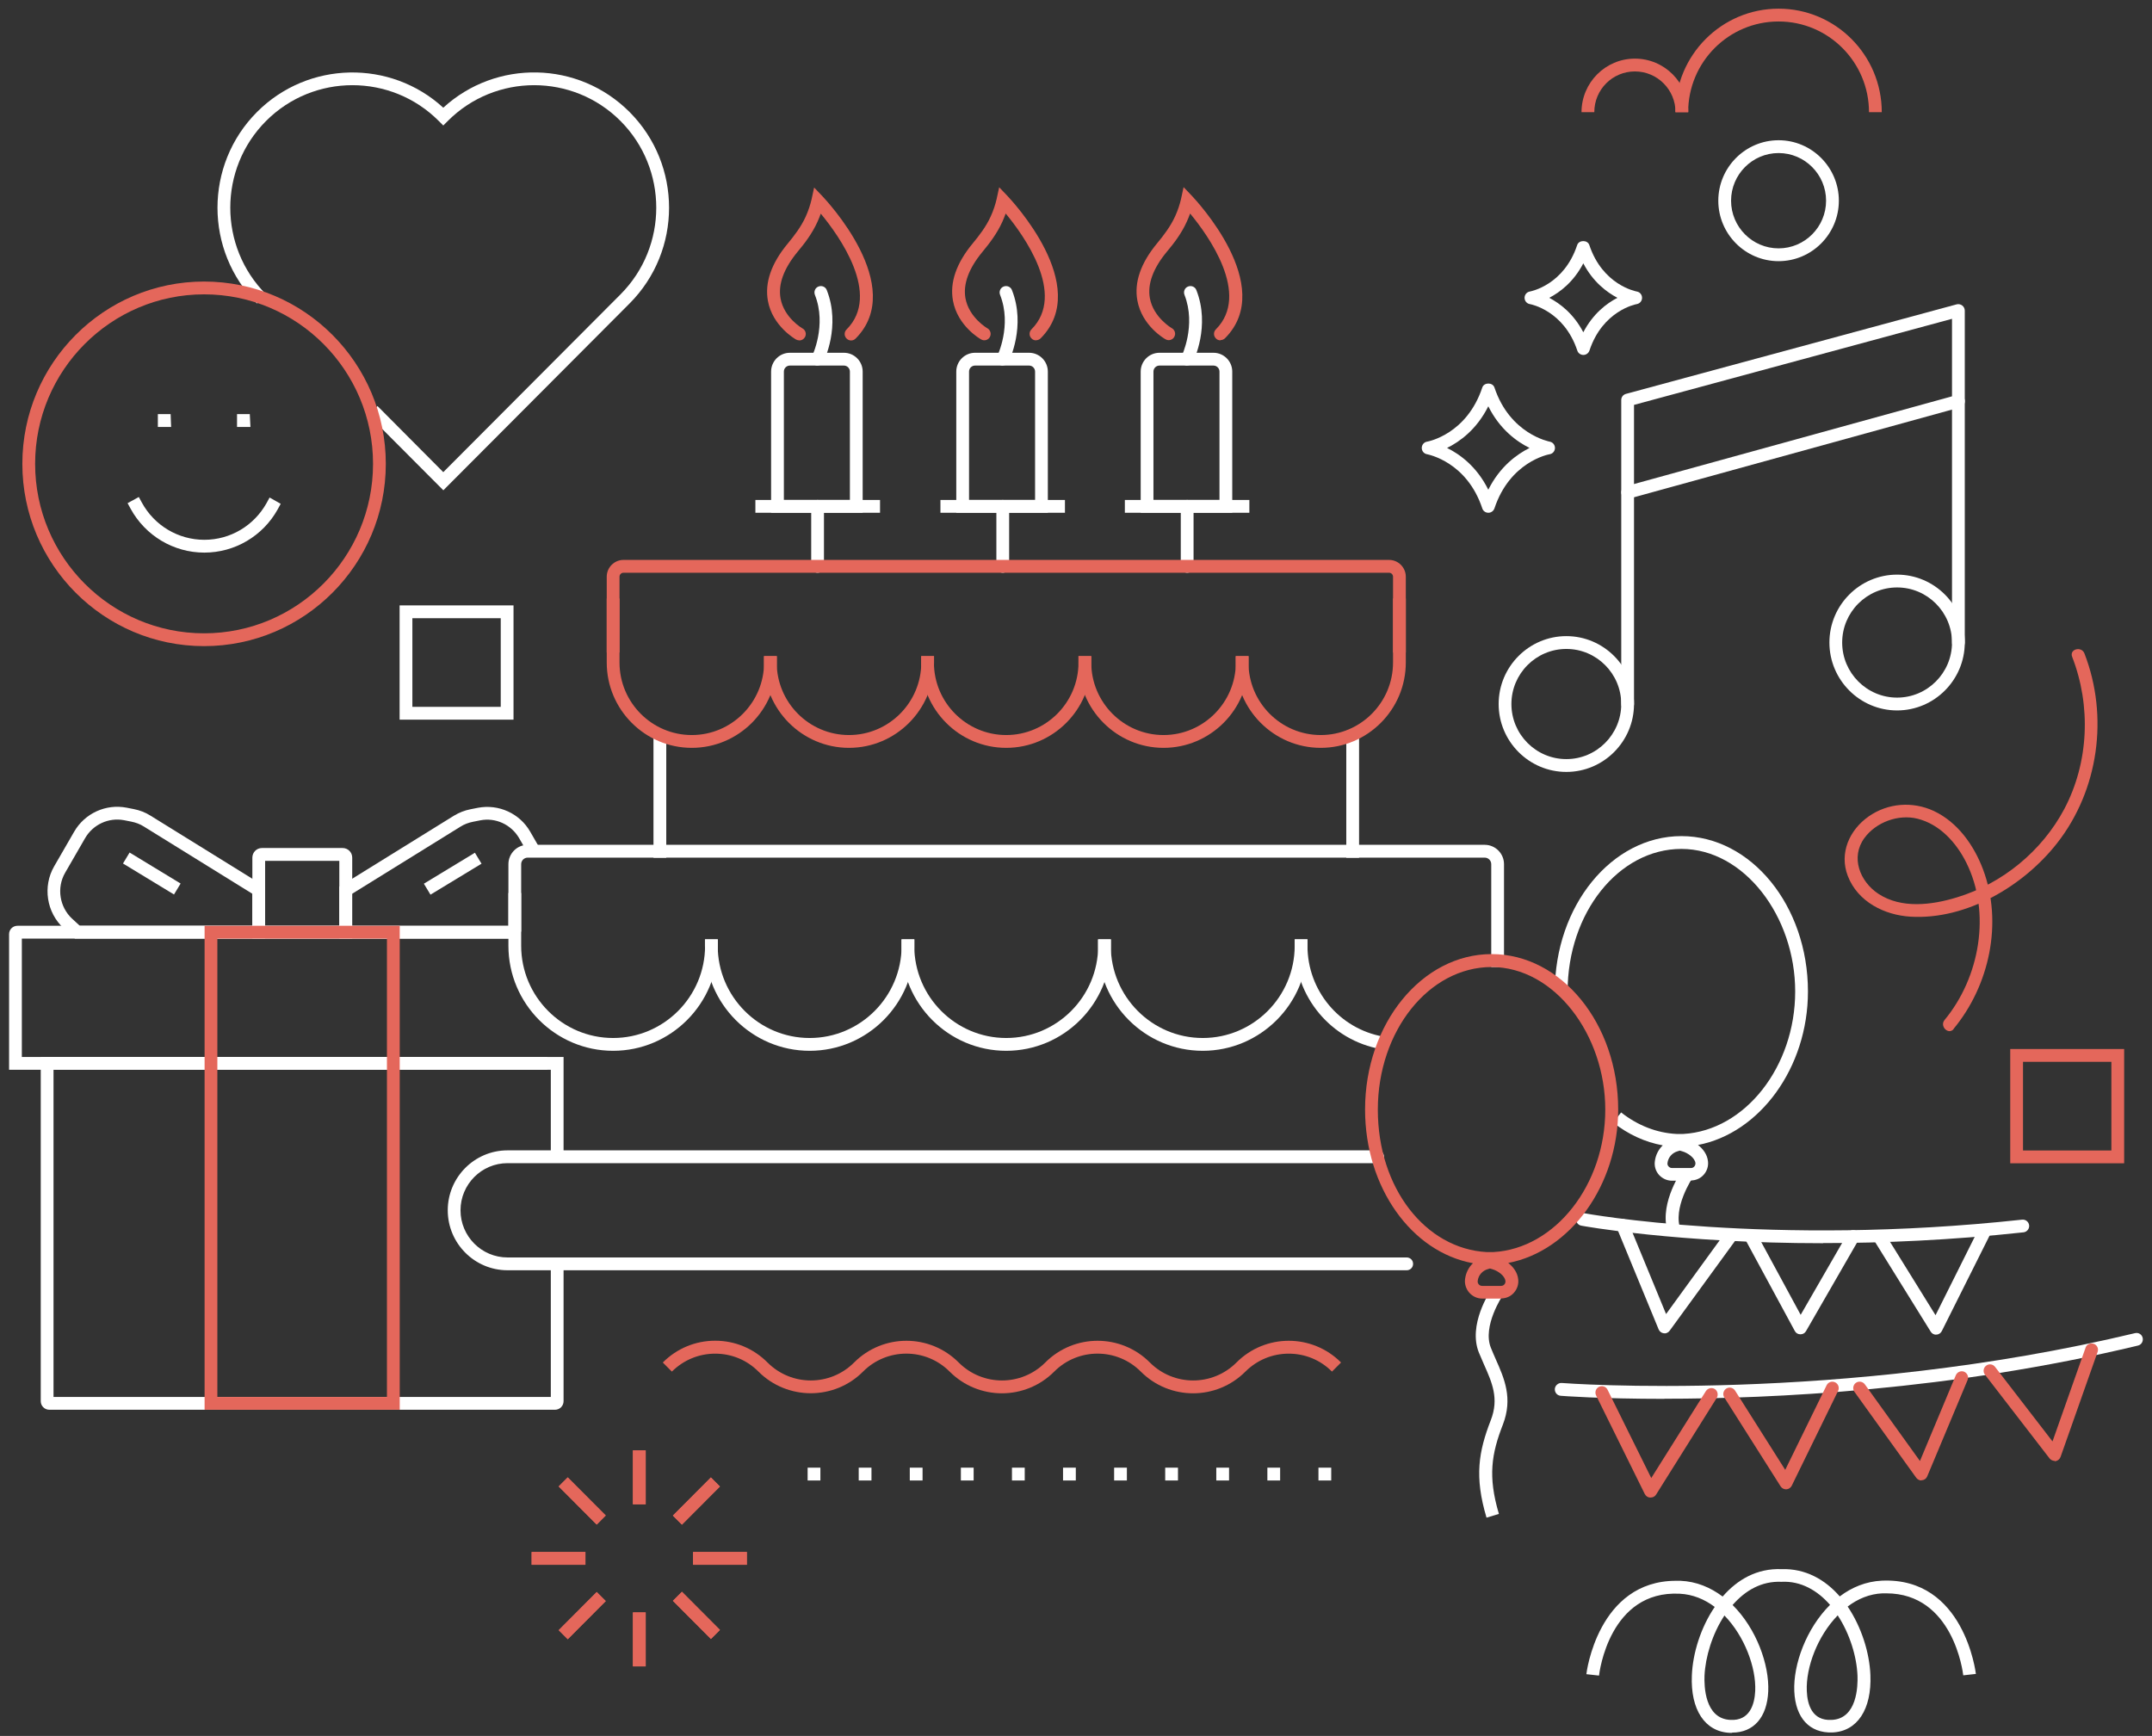 <svg width="207" height="167" viewBox="0 0 207 167" fill="none" xmlns="http://www.w3.org/2000/svg">
<rect x="0" y="0" width="207" height="167" fill="#333333" stroke="none"/>
<g clip-path="url(#clip0_313_12812)">
<path d="M25.502 90.295H7.211L6.118 89.296C4.472 87.781 4.091 85.279 5.209 83.344L7.138 80.004C8.157 78.242 10.184 77.317 12.174 77.7L12.862 77.835C13.439 77.946 13.98 78.156 14.471 78.464L25.49 85.291V90.282L25.502 90.295ZM7.69 89.062H24.274V85.981L13.832 79.511C13.464 79.277 13.059 79.129 12.629 79.043L11.941 78.907C10.454 78.624 8.956 79.314 8.194 80.62L6.266 83.96C5.43 85.402 5.725 87.263 6.941 88.385L7.678 89.062H7.69Z" fill="white"/>
<path d="M12.466 82.016L11.83 83.07L16.737 86.052L17.373 84.998L12.466 82.016Z" fill="white"/>
<path d="M49.039 90.295H32.639V85.304L43.658 78.476C44.162 78.168 44.702 77.959 45.28 77.848L45.968 77.712C47.97 77.33 49.997 78.254 51.004 80.017L51.913 81.594L50.844 82.211L49.935 80.633C49.174 79.327 47.675 78.624 46.189 78.92L45.501 79.056C45.071 79.142 44.666 79.29 44.297 79.524L33.855 85.994V89.075H49.026V90.308L49.039 90.295Z" fill="white"/>
<path d="M45.681 82.035L40.772 85.014L41.408 86.068L46.317 83.089L45.681 82.035Z" fill="white"/>
<path d="M33.868 90.295H24.274V82.506C24.274 82.001 24.679 81.582 25.195 81.582H32.959C33.462 81.582 33.88 81.989 33.88 82.506V90.295H33.868ZM25.502 89.063H32.639V82.814H25.502V89.063Z" fill="white"/>
<path d="M52.638 102.915H0.873V89.864C0.873 89.42 1.229 89.062 1.684 89.062H49.039V90.295H2.101V101.682H52.638V102.915V102.915Z" fill="white"/>
<path d="M53.387 135.622H4.742C4.288 135.622 3.919 135.252 3.919 134.796V101.682H54.21V111.282H52.982V102.914H5.148V134.39H52.982V121.585H54.21V134.796C54.21 135.252 53.842 135.622 53.387 135.622Z" fill="white"/>
<path d="M42.639 47.16L35.44 39.938L36.312 39.063L42.639 45.422L59.689 28.317C64.271 23.72 64.271 16.239 59.689 11.642C55.107 7.045 47.651 7.045 43.069 11.642L42.639 12.073L42.209 11.642C37.627 7.045 30.17 7.045 25.588 11.642C21.006 16.239 21.006 23.72 25.588 28.317L24.716 29.192C19.655 24.114 19.655 15.857 24.716 10.78C29.63 5.85 37.553 5.702 42.639 10.361C47.724 5.702 55.635 5.838 60.561 10.78C65.622 15.857 65.622 24.114 60.561 29.192L42.639 47.172V47.16Z" fill="white"/>
<path d="M19.655 53.162C16.707 53.162 13.992 51.548 12.567 48.947L12.272 48.405L13.353 47.813L13.648 48.356C14.852 50.562 17.149 51.93 19.655 51.93C22.161 51.93 24.421 50.574 25.637 48.405L25.932 47.863L27.001 48.467L26.706 49.009C25.281 51.572 22.579 53.162 19.655 53.162V53.162Z" fill="white"/>
<path d="M24.09 41.072H22.8V39.84H24.028L24.09 41.072Z" fill="white"/>
<path d="M16.461 41.072H15.184V39.84H16.412L16.461 41.072Z" fill="white"/>
<path d="M135.31 122.202H48.818C45.648 122.202 43.069 119.614 43.069 116.435C43.069 113.255 45.648 110.667 48.818 110.667H132.509C132.853 110.667 133.123 110.938 133.123 111.283C133.123 111.628 132.853 111.899 132.509 111.899H48.818C46.324 111.899 44.297 113.933 44.297 116.435C44.297 118.936 46.324 120.97 48.818 120.97H135.31C135.654 120.97 135.924 121.241 135.924 121.586C135.924 121.931 135.654 122.202 135.31 122.202V122.202Z" fill="white"/>
<path d="M77.882 101.09C72.329 101.09 67.809 96.555 67.809 90.984V90.368H69.037V90.984C69.037 95.877 73.005 99.858 77.882 99.858C82.758 99.858 86.726 95.877 86.726 90.984V90.368H87.955V90.984C87.955 96.555 83.434 101.09 77.882 101.09Z" fill="white"/>
<path d="M58.976 101.09C53.424 101.09 48.904 96.555 48.904 90.985V85.907H50.132V90.985C50.132 95.877 54.1 99.858 58.976 99.858C63.853 99.858 67.821 95.877 67.821 90.985V90.368H69.049V90.985C69.049 96.555 64.529 101.09 58.976 101.09Z" fill="white"/>
<path d="M96.787 101.09C91.234 101.09 86.714 96.555 86.714 90.984V90.368H87.942V90.984C87.942 95.877 91.91 99.858 96.787 99.858C101.664 99.858 105.631 95.877 105.631 90.984V90.368H106.86V90.984C106.86 96.555 102.339 101.09 96.787 101.09Z" fill="white"/>
<path d="M115.692 101.09C110.14 101.09 105.619 96.555 105.619 90.984V90.368H106.847V90.984C106.847 95.877 110.815 99.858 115.692 99.858C120.569 99.858 124.536 95.877 124.536 90.984V90.368H125.765V90.984C125.765 96.555 121.244 101.09 115.692 101.09Z" fill="white"/>
<path d="M133.442 101.041L132.841 100.93C128.025 100.08 124.536 95.889 124.536 90.984V90.368H125.765V90.984C125.765 95.298 128.836 98.97 133.049 99.722L133.651 99.833L133.442 101.041V101.041Z" fill="white"/>
<path d="M144.67 93.031H143.442V83.134C143.442 82.789 143.159 82.506 142.815 82.506H50.758C50.414 82.506 50.132 82.789 50.132 83.134V89.629H48.904V83.134C48.904 82.112 49.739 81.273 50.758 81.273H142.815C143.835 81.273 144.67 82.112 144.67 83.134V93.031Z" fill="white"/>
<path d="M64.087 70.293H62.858V82.519H64.087V70.293Z" fill="white"/>
<path d="M130.728 70.293H129.499V82.519H130.728V70.293Z" fill="white"/>
<path d="M100.791 49.329H91.984V35.748C91.984 34.75 92.794 33.937 93.79 33.937H98.986C99.981 33.937 100.791 34.75 100.791 35.748V49.329ZM93.212 48.097H99.563V35.748C99.563 35.428 99.305 35.169 98.986 35.169H93.79C93.47 35.169 93.212 35.428 93.212 35.748V48.097Z" fill="white"/>
<path d="M102.437 48.097H90.46V49.329H102.437V48.097Z" fill="white"/>
<path d="M96.455 35.169C96.357 35.169 96.271 35.144 96.185 35.107C95.878 34.959 95.755 34.59 95.915 34.281C95.927 34.257 97.364 31.311 96.197 28.366C96.074 28.045 96.222 27.688 96.541 27.565C96.861 27.442 97.217 27.589 97.34 27.91C98.703 31.373 97.082 34.688 97.008 34.824C96.897 35.033 96.689 35.156 96.455 35.156V35.169Z" fill="white"/>
<path d="M118.53 49.329H109.722V35.748C109.722 34.75 110.533 33.937 111.528 33.937H116.724C117.719 33.937 118.53 34.75 118.53 35.748V49.329ZM110.95 48.097H117.301V35.748C117.301 35.428 117.043 35.169 116.724 35.169H111.528C111.208 35.169 110.95 35.428 110.95 35.748V48.097Z" fill="white"/>
<path d="M120.176 48.097H108.199V49.329H120.176V48.097Z" fill="white"/>
<path d="M114.193 35.169C114.095 35.169 114.009 35.144 113.923 35.107C113.616 34.959 113.493 34.59 113.653 34.281C113.665 34.257 115.09 31.311 113.935 28.366C113.812 28.045 113.96 27.688 114.279 27.565C114.599 27.442 114.955 27.589 115.078 27.91C116.441 31.373 114.82 34.688 114.746 34.824C114.636 35.033 114.427 35.156 114.193 35.156V35.169Z" fill="white"/>
<path d="M82.98 49.329H74.172V35.748C74.172 34.75 74.983 33.937 75.978 33.937H81.174C82.169 33.937 82.98 34.75 82.98 35.748V49.329ZM75.4 48.097H81.751V35.748C81.751 35.428 81.493 35.169 81.174 35.169H75.978C75.658 35.169 75.4 35.428 75.4 35.748V48.097Z" fill="white"/>
<path d="M84.65 48.097H72.661V49.329H84.65V48.097Z" fill="white"/>
<path d="M78.643 35.169C78.545 35.169 78.459 35.144 78.373 35.107C78.066 34.959 77.943 34.59 78.103 34.281C78.115 34.257 79.552 31.311 78.385 28.366C78.262 28.045 78.41 27.688 78.729 27.565C79.049 27.442 79.405 27.589 79.528 27.91C80.891 31.373 79.27 34.688 79.196 34.824C79.085 35.033 78.877 35.156 78.643 35.156V35.169Z" fill="white"/>
<path d="M114.193 55.097C113.849 55.097 113.579 54.826 113.579 54.481V48.713C113.579 48.368 113.849 48.097 114.193 48.097C114.537 48.097 114.808 48.368 114.808 48.713V54.481C114.808 54.826 114.537 55.097 114.193 55.097Z" fill="white"/>
<path d="M96.455 55.097C96.111 55.097 95.841 54.826 95.841 54.481V48.713C95.841 48.368 96.111 48.097 96.455 48.097C96.799 48.097 97.069 48.368 97.069 48.713V54.481C97.069 54.826 96.799 55.097 96.455 55.097Z" fill="white"/>
<path d="M78.643 55.097C78.299 55.097 78.029 54.826 78.029 54.481V48.713C78.029 48.368 78.299 48.097 78.643 48.097C78.987 48.097 79.257 48.368 79.257 48.713V54.481C79.257 54.826 78.987 55.097 78.643 55.097Z" fill="white"/>
<path d="M150.665 74.261C147.078 74.261 144.154 71.328 144.154 67.729C144.154 64.13 147.078 61.197 150.665 61.197C154.252 61.197 157.175 64.13 157.175 67.729C157.175 71.328 154.252 74.261 150.665 74.261ZM150.665 62.43C147.753 62.43 145.382 64.808 145.382 67.729C145.382 70.65 147.753 73.028 150.665 73.028C153.576 73.028 155.947 70.65 155.947 67.729C155.947 64.808 153.576 62.43 150.665 62.43Z" fill="white"/>
<path d="M156.561 68.345C156.217 68.345 155.947 68.074 155.947 67.729V38.484C155.947 38.2 156.131 37.966 156.401 37.892L188.217 29.278C188.401 29.229 188.598 29.278 188.745 29.389C188.893 29.5 188.991 29.685 188.991 29.882V61.826C188.991 62.171 188.721 62.442 188.377 62.442C188.033 62.442 187.763 62.171 187.763 61.826V30.671L157.175 38.952V67.729C157.175 68.074 156.905 68.345 156.561 68.345V68.345Z" fill="white"/>
<path d="M182.48 68.345C178.893 68.345 175.97 65.412 175.97 61.813C175.97 58.214 178.893 55.281 182.48 55.281C186.067 55.281 188.991 58.214 188.991 61.813C188.991 65.412 186.067 68.345 182.48 68.345ZM182.48 56.514C179.569 56.514 177.198 58.892 177.198 61.813C177.198 64.734 179.569 67.112 182.48 67.112C185.392 67.112 187.763 64.734 187.763 61.813C187.763 58.892 185.392 56.514 182.48 56.514Z" fill="white"/>
<path d="M156.561 47.986C156.291 47.986 156.045 47.801 155.971 47.53C155.885 47.197 156.07 46.864 156.401 46.778L188.217 38.004C188.549 37.917 188.88 38.102 188.979 38.435C189.065 38.768 188.88 39.1 188.549 39.187L156.733 47.961C156.733 47.961 156.622 47.986 156.573 47.986H156.561Z" fill="white"/>
<path d="M152.298 34.146C152.04 34.146 151.795 33.974 151.721 33.727C150.444 29.895 147.287 29.278 147.151 29.254C146.857 29.204 146.648 28.946 146.648 28.65C146.648 28.354 146.857 28.095 147.151 28.046C147.287 28.021 150.444 27.405 151.709 23.572C151.881 23.067 152.704 23.067 152.876 23.572C154.153 27.405 157.31 28.021 157.445 28.046C157.74 28.095 157.949 28.354 157.949 28.65C157.949 28.946 157.74 29.204 157.445 29.254C157.298 29.278 154.153 29.907 152.888 33.727C152.802 33.974 152.569 34.146 152.311 34.146H152.298ZM149.019 28.65C150.05 29.192 151.365 30.178 152.298 31.965C153.232 30.178 154.534 29.192 155.578 28.65C154.546 28.108 153.232 27.122 152.298 25.335C151.365 27.122 150.063 28.108 149.019 28.65Z" fill="white"/>
<path d="M143.159 49.329C142.901 49.329 142.655 49.157 142.582 48.91C141.095 44.437 137.41 43.734 137.263 43.697C136.968 43.648 136.759 43.389 136.759 43.093C136.759 42.798 136.968 42.539 137.263 42.489C137.422 42.465 141.095 41.75 142.582 37.276C142.754 36.771 143.577 36.771 143.749 37.276C145.247 41.775 149.031 42.477 149.068 42.489C149.363 42.539 149.571 42.798 149.571 43.093C149.571 43.389 149.363 43.648 149.068 43.697C148.908 43.722 145.235 44.437 143.749 48.91C143.663 49.157 143.429 49.329 143.171 49.329H143.159ZM139.191 43.093C140.42 43.697 142.054 44.88 143.159 47.111C144.277 44.88 145.898 43.71 147.127 43.093C145.898 42.489 144.265 41.306 143.159 39.088C142.041 41.319 140.42 42.489 139.191 43.093Z" fill="white"/>
<path d="M162.654 113.587H160.824C160.345 113.587 159.902 113.378 159.583 113.033C159.264 112.675 159.116 112.207 159.178 111.726C159.251 111.123 159.522 110.593 159.939 110.186C158.244 109.878 156.622 109.138 155.173 107.992L155.935 107.019C157.532 108.276 159.362 108.99 161.254 109.089H161.585H161.917C167.85 108.756 172.678 102.619 172.678 95.385C172.678 88.15 167.764 81.668 161.733 81.668C155.701 81.668 150.788 87.818 150.788 95.385H149.559C149.559 87.14 155.026 80.436 161.733 80.436C168.44 80.436 173.906 87.14 173.906 95.385C173.906 102.705 169.275 109.015 163.33 110.149C163.821 110.531 164.214 111.061 164.288 111.702C164.349 112.17 164.202 112.651 163.882 113.008C163.575 113.365 163.121 113.563 162.642 113.563L162.654 113.587ZM161.585 110.691L161.376 110.753C160.848 110.901 160.455 111.344 160.394 111.887C160.369 112.059 160.455 112.17 160.504 112.219C160.553 112.269 160.652 112.367 160.824 112.367H162.654C162.826 112.367 162.924 112.281 162.973 112.219C163.022 112.17 163.096 112.047 163.084 111.887C163.022 111.394 162.371 110.913 161.794 110.753L161.585 110.691Z" fill="white"/>
<path d="M160.517 118.788C159.46 116.151 161.536 112.971 161.782 112.626L162.801 113.316C162.801 113.316 160.836 116.249 161.671 118.332L160.529 118.788H160.517Z" fill="white"/>
<path d="M142.987 145.999C141.808 142.043 142.226 139.652 143.405 136.608C144.203 134.55 143.528 133.022 142.741 131.259C142.57 130.877 142.41 130.495 142.25 130.113C141.194 127.464 143.27 124.296 143.515 123.951L144.535 124.641C144.535 124.641 142.57 127.574 143.405 129.657C143.552 130.027 143.712 130.384 143.872 130.754C144.695 132.603 145.542 134.513 144.56 137.052C143.479 139.825 143.098 142.018 144.179 145.642L142.999 145.999H142.987Z" fill="white"/>
<path d="M175.368 119.601C161.315 119.601 152.225 117.937 152.102 117.912C151.77 117.851 151.549 117.53 151.611 117.198C151.672 116.865 151.991 116.643 152.323 116.705C152.495 116.742 170.209 119.971 194.507 117.333C194.838 117.296 195.145 117.543 195.182 117.875C195.219 118.208 194.973 118.516 194.642 118.553C187.578 119.317 181.068 119.588 175.368 119.588V119.601Z" fill="white"/>
<path d="M160.111 128.265C160.111 128.265 160.062 128.265 160.037 128.265C159.816 128.24 159.632 128.092 159.546 127.895L155.517 118.122C155.382 117.802 155.541 117.444 155.849 117.321C156.168 117.185 156.524 117.346 156.647 117.654L160.259 126.416L166.069 118.418C166.265 118.147 166.659 118.085 166.929 118.282C167.199 118.479 167.26 118.874 167.064 119.145L160.603 128.018C160.492 128.179 160.295 128.277 160.111 128.277V128.265Z" fill="white"/>
<path d="M173.169 128.363C172.948 128.363 172.739 128.24 172.641 128.043L167.825 119.145C167.666 118.849 167.776 118.467 168.071 118.307C168.366 118.147 168.747 118.258 168.906 118.553L173.206 126.49L177.726 118.652C177.898 118.356 178.279 118.258 178.562 118.43C178.857 118.603 178.955 118.972 178.783 119.268L173.722 128.055C173.611 128.252 173.415 128.363 173.194 128.363H173.169Z" fill="white"/>
<path d="M186.227 128.4C186.018 128.4 185.822 128.289 185.711 128.104L180.343 119.453C180.159 119.157 180.257 118.787 180.54 118.603C180.834 118.43 181.203 118.516 181.387 118.8L186.178 126.527L190.391 118.097C190.539 117.789 190.92 117.666 191.214 117.826C191.509 117.986 191.644 118.344 191.485 118.652L186.78 128.055C186.682 128.252 186.485 128.388 186.264 128.388C186.264 128.388 186.252 128.388 186.239 128.388L186.227 128.4Z" fill="white"/>
<path d="M160.111 134.574C153.969 134.574 150.222 134.291 150.124 134.278C149.78 134.254 149.535 133.958 149.559 133.613C149.584 133.268 149.915 133.021 150.222 133.046C150.493 133.071 176.989 135.055 205.366 128.252C205.697 128.166 206.029 128.375 206.103 128.708C206.176 129.041 205.98 129.373 205.648 129.447C187.689 133.761 170.479 134.562 160.099 134.562L160.111 134.574Z" fill="white"/>
<path d="M49.395 69.233H38.438V58.24H49.395V69.233ZM39.666 68.001H48.166V59.473H39.666V68.001Z" fill="white"/>
<path d="M128.05 142.426H126.821V141.193H128.05V142.426ZM123.136 142.426H121.908V141.193H123.136V142.426ZM118.222 142.426H116.994V141.193H118.222V142.426ZM113.309 142.426H112.08V141.193H113.309V142.426ZM108.395 142.426H107.167V141.193H108.395V142.426ZM103.482 142.426H102.253V141.193H103.482V142.426ZM98.568 142.426H97.34V141.193H98.568V142.426ZM93.654 142.426H92.426V141.193H93.654V142.426ZM88.741 142.426H87.512V141.193H88.741V142.426ZM83.827 142.426H82.599V141.193H83.827V142.426ZM78.913 142.426H77.685V141.193H78.913V142.426Z" fill="white"/>
<path d="M171.081 25.125C167.887 25.125 165.283 22.512 165.283 19.308C165.283 16.104 167.887 13.491 171.081 13.491C174.275 13.491 176.879 16.104 176.879 19.308C176.879 22.512 174.275 25.125 171.081 25.125ZM171.081 14.724C168.563 14.724 166.511 16.782 166.511 19.308C166.511 21.835 168.563 23.893 171.081 23.893C173.599 23.893 175.65 21.835 175.65 19.308C175.65 16.782 173.599 14.724 171.081 14.724V14.724Z" fill="white"/>
<path d="M166.597 166.704C166.536 166.704 166.474 166.704 166.401 166.704C164.005 166.606 162.593 164.486 162.74 161.171C162.826 159.051 163.588 156.574 164.939 154.59C163.956 153.85 162.826 153.382 161.573 153.32C154.829 152.975 153.846 160.863 153.809 161.195L152.593 161.06C152.593 160.973 153.687 152.076 161.217 152.076C161.352 152.076 161.487 152.076 161.634 152.076C163.17 152.137 164.533 152.716 165.7 153.591C167.125 151.952 169.005 150.868 171.351 150.954C173.66 150.88 175.552 151.952 176.965 153.579C178.12 152.704 179.483 152.137 181.019 152.063C188.954 151.718 190.047 160.949 190.06 161.035L188.844 161.171C188.807 160.838 187.861 153.283 181.436 153.283C181.313 153.283 181.203 153.283 181.08 153.283C179.839 153.333 178.697 153.813 177.726 154.553C179.065 156.537 179.827 159.014 179.913 161.134C180.048 164.449 178.648 166.569 176.252 166.667C174.066 166.741 172.702 165.275 172.592 162.699C172.481 160.123 173.746 156.66 176.031 154.392C174.827 153.012 173.231 152.076 171.363 152.174C169.422 152.088 167.862 153.024 166.659 154.405C168.943 156.672 170.196 160.135 170.086 162.711C169.975 165.213 168.685 166.68 166.622 166.68L166.597 166.704ZM176.756 155.415C174.827 157.4 173.697 160.407 173.796 162.674C173.845 163.993 174.312 165.558 176.179 165.459C178.648 165.361 178.709 162.181 178.672 161.208C178.599 159.371 177.935 157.178 176.768 155.403L176.756 155.415ZM165.872 155.415C164.705 157.19 164.042 159.384 163.956 161.208C163.919 162.181 163.968 165.349 166.45 165.459C168.292 165.558 168.771 163.993 168.833 162.674C168.931 160.407 167.801 157.4 165.872 155.415V155.415Z" fill="white"/>
<path d="M38.45 135.623H19.68V89.062H38.45V135.623ZM20.908 134.39H37.221V90.295H20.908V134.39Z" fill="#E4675B"/>
<path d="M19.631 62.159C9.988 62.159 2.15 54.297 2.15 44.622C2.15 34.948 9.988 27.085 19.631 27.085C29.273 27.085 37.111 34.948 37.111 44.622C37.111 54.297 29.273 62.159 19.631 62.159V62.159ZM19.631 28.317C10.675 28.317 3.379 35.626 3.379 44.622C3.379 53.619 10.675 60.927 19.631 60.927C28.586 60.927 35.882 53.619 35.882 44.622C35.882 35.626 28.598 28.317 19.631 28.317V28.317Z" fill="#E4675B"/>
<path d="M99.649 32.742C99.489 32.742 99.33 32.68 99.219 32.557C98.973 32.311 98.973 31.928 99.219 31.682C102.573 28.318 98.482 22.648 96.738 20.541C96.639 20.8 96.541 21.059 96.418 21.33C95.915 22.451 95.178 23.413 94.514 24.214C93.175 25.828 92.623 27.344 92.868 28.7C93.212 30.561 94.969 31.584 94.981 31.584C95.276 31.756 95.374 32.126 95.214 32.422C95.055 32.717 94.674 32.828 94.379 32.656C94.281 32.606 92.106 31.362 91.664 28.922C91.345 27.184 91.984 25.323 93.568 23.413C94.17 22.686 94.858 21.798 95.3 20.812C95.558 20.245 95.743 19.678 95.865 19.148L96.111 18.015L96.91 18.853C97.241 19.21 105.103 27.517 100.103 32.545C99.981 32.668 99.821 32.73 99.674 32.73L99.649 32.742Z" fill="#E4675B"/>
<path d="M117.387 32.742C117.227 32.742 117.068 32.68 116.957 32.557C116.712 32.31 116.712 31.928 116.957 31.682C120.311 28.317 116.22 22.648 114.476 20.541C114.378 20.799 114.279 21.071 114.156 21.329C113.653 22.451 112.916 23.412 112.252 24.201C110.913 25.815 110.361 27.331 110.606 28.687C110.95 30.548 112.707 31.571 112.719 31.571C113.014 31.743 113.125 32.113 112.953 32.409C112.793 32.705 112.412 32.816 112.117 32.643C112.019 32.594 109.845 31.349 109.403 28.909C109.083 27.171 109.722 25.31 111.307 23.4C111.908 22.673 112.596 21.785 113.039 20.799C113.297 20.233 113.481 19.678 113.604 19.136L113.849 18.002L114.648 18.84C114.979 19.197 122.841 27.504 117.842 32.532C117.719 32.655 117.559 32.717 117.412 32.717L117.387 32.742Z" fill="#E4675B"/>
<path d="M76.874 32.742C76.776 32.742 76.665 32.717 76.579 32.668C76.493 32.618 74.307 31.374 73.865 28.946C73.545 27.208 74.184 25.347 75.769 23.437C76.371 22.71 77.059 21.823 77.501 20.837C77.759 20.27 77.943 19.703 78.066 19.173L78.311 18.039L79.11 18.877C79.442 19.235 87.303 27.541 82.304 32.569C82.058 32.816 81.677 32.816 81.432 32.569C81.186 32.323 81.186 31.941 81.432 31.694C84.797 28.33 80.695 22.661 78.95 20.553C78.852 20.812 78.754 21.083 78.631 21.342C78.127 22.463 77.39 23.425 76.727 24.213C75.388 25.84 74.835 27.344 75.081 28.712C75.425 30.585 77.169 31.583 77.194 31.596C77.489 31.756 77.599 32.138 77.427 32.434C77.317 32.631 77.108 32.754 76.887 32.754L76.874 32.742Z" fill="#E4675B"/>
<path d="M81.665 71.945C77.157 71.945 73.484 68.26 73.484 63.737V63.121H74.712V63.737C74.712 67.582 77.832 70.713 81.665 70.713C85.498 70.713 88.618 67.582 88.618 63.737V63.121H89.846V63.737C89.846 68.26 86.173 71.945 81.665 71.945Z" fill="#E4675B"/>
<path d="M66.543 71.945C62.035 71.945 58.362 68.26 58.362 63.737V57.575H59.591V63.737C59.591 67.582 62.711 70.713 66.543 70.713C70.376 70.713 73.496 67.582 73.496 63.737V63.121H74.725V63.737C74.725 68.26 71.052 71.945 66.543 71.945V71.945Z" fill="#E4675B"/>
<path d="M96.787 71.945C92.279 71.945 88.606 68.26 88.606 63.737V63.121H89.834V63.737C89.834 67.582 92.954 70.713 96.787 70.713C100.619 70.713 103.74 67.582 103.74 63.737V63.121H104.968V63.737C104.968 68.26 101.295 71.945 96.787 71.945Z" fill="#E4675B"/>
<path d="M111.921 71.945C107.413 71.945 103.74 68.26 103.74 63.737V63.121H104.968V63.737C104.968 67.582 108.088 70.713 111.921 70.713C115.753 70.713 118.874 67.582 118.874 63.737V63.121H120.102V63.737C120.102 68.26 116.429 71.945 111.921 71.945Z" fill="#E4675B"/>
<path d="M127.042 71.945C122.534 71.945 118.861 68.26 118.861 63.737V63.121H120.09V63.737C120.09 67.582 123.21 70.713 127.042 70.713C130.875 70.713 133.995 67.582 133.995 63.737V57.575H135.224V63.737C135.224 68.26 131.551 71.945 127.042 71.945Z" fill="#E4675B"/>
<path d="M135.224 62.776H133.995V55.48C133.995 55.27 133.823 55.098 133.614 55.098H59.971C59.763 55.098 59.591 55.27 59.591 55.48V62.776H58.362V55.48C58.362 54.592 59.087 53.865 59.971 53.865H133.614C134.499 53.865 135.224 54.592 135.224 55.48V62.776Z" fill="#E4675B"/>
<path d="M144.4 124.926H142.569C142.09 124.926 141.648 124.716 141.329 124.359C141.022 124.001 140.862 123.533 140.923 123.052C140.997 122.461 141.267 121.919 141.685 121.524C135.776 120.452 131.305 114.228 131.305 106.735C131.305 98.49 136.771 91.786 143.478 91.786C150.186 91.786 155.652 98.49 155.652 106.735C155.652 114.056 151.021 120.366 145.075 121.5C145.567 121.882 145.96 122.411 146.034 123.052C146.095 123.521 145.948 124.001 145.628 124.359C145.321 124.716 144.867 124.913 144.388 124.913L144.4 124.926ZM143.331 122.029L143.122 122.091C142.594 122.239 142.201 122.683 142.14 123.225C142.115 123.397 142.201 123.508 142.238 123.558C142.287 123.607 142.385 123.706 142.557 123.706H144.388C144.559 123.706 144.658 123.619 144.707 123.558C144.756 123.508 144.83 123.385 144.805 123.225C144.744 122.732 144.093 122.251 143.515 122.091L143.307 122.029H143.331ZM143.478 93.031C137.447 93.031 132.533 99.181 132.533 106.748C132.533 114.315 137.128 120.119 142.987 120.452H143.319H143.65C149.584 120.119 154.411 113.982 154.411 106.748C154.411 99.513 149.498 93.031 143.466 93.031H143.478Z" fill="#E4675B"/>
<path d="M158.76 144.065C158.76 144.065 158.735 144.065 158.723 144.065C158.502 144.065 158.305 143.917 158.207 143.72L153.527 134.243C153.379 133.934 153.502 133.565 153.809 133.417C154.116 133.269 154.485 133.392 154.632 133.7L158.834 142.192L164.091 133.824C164.275 133.54 164.656 133.454 164.939 133.626C165.221 133.799 165.307 134.193 165.135 134.477L159.3 143.781C159.19 143.966 158.993 144.065 158.784 144.065H158.76Z" fill="#E4675B"/>
<path d="M171.793 143.276C171.584 143.276 171.388 143.165 171.277 142.992L165.86 134.439C165.676 134.156 165.762 133.774 166.044 133.589C166.327 133.404 166.708 133.491 166.892 133.774L171.72 141.403L175.7 133.269C175.847 132.961 176.216 132.837 176.523 132.985C176.83 133.133 176.953 133.503 176.805 133.811L172.346 142.931C172.248 143.128 172.051 143.264 171.83 143.276C171.83 143.276 171.806 143.276 171.793 143.276V143.276Z" fill="#E4675B"/>
<path d="M184.827 142.426C184.63 142.426 184.446 142.327 184.323 142.167L178.378 133.897C178.181 133.626 178.242 133.232 178.513 133.035C178.783 132.837 179.176 132.899 179.373 133.17L184.679 140.552L188.131 132.295C188.266 131.987 188.622 131.839 188.93 131.962C189.237 132.098 189.396 132.455 189.261 132.763L185.379 142.031C185.293 142.241 185.109 142.376 184.888 142.401C184.864 142.401 184.839 142.401 184.814 142.401L184.827 142.426Z" fill="#E4675B"/>
<path d="M197.639 140.54C197.455 140.54 197.27 140.454 197.148 140.306L190.932 132.246C190.723 131.975 190.772 131.593 191.042 131.384C191.313 131.174 191.693 131.223 191.902 131.495L197.43 138.667L200.612 129.646C200.722 129.326 201.078 129.165 201.398 129.276C201.717 129.387 201.889 129.745 201.766 130.065L198.204 140.158C198.13 140.368 197.946 140.528 197.725 140.565C197.688 140.565 197.663 140.565 197.627 140.565L197.639 140.54Z" fill="#E4675B"/>
<path d="M187.91 98.984C191.362 94.818 192.676 88.779 190.748 83.64C189.875 81.323 188.315 79.105 186.018 78.02C183.979 77.071 181.608 77.244 179.753 78.538C177.898 79.832 176.891 82.075 177.739 84.269C178.697 86.758 181.264 88.04 183.795 88.188C189.151 88.496 194.642 85.242 197.872 81.114C201.877 75.999 202.847 68.913 200.501 62.862C200.219 62.135 199.027 62.443 199.322 63.194C201.152 67.902 200.931 73.35 198.56 77.835C196.41 81.878 192.615 84.996 188.242 86.327C185.834 87.066 182.898 87.448 180.675 85.982C178.893 84.799 177.984 82.469 179.336 80.621C180.453 79.093 182.603 78.304 184.434 78.76C186.583 79.29 188.18 81.064 189.138 82.987C191.546 87.818 190.428 94.042 187.05 98.121C186.546 98.725 187.419 99.6 187.922 98.996L187.91 98.984Z" fill="#E4675B"/>
<path d="M77.992 134.033C76.174 134.033 74.344 133.343 72.956 131.951C71.838 130.829 70.364 130.225 68.791 130.225C67.219 130.225 65.745 130.841 64.627 131.951L63.755 131.076C65.094 129.732 66.887 128.98 68.791 128.98C70.695 128.98 72.477 129.72 73.828 131.076C76.125 133.38 79.859 133.38 82.156 131.076C84.933 128.29 89.441 128.29 92.217 131.076C94.514 133.38 98.249 133.38 100.546 131.076C103.322 128.29 107.83 128.29 110.606 131.076C112.903 133.38 116.638 133.38 118.935 131.076C121.711 128.29 126.219 128.29 128.996 131.076L128.123 131.951C127.006 130.829 125.531 130.225 123.959 130.225C122.387 130.225 120.913 130.841 119.795 131.951C117.019 134.736 112.51 134.736 109.734 131.951C107.437 129.646 103.703 129.646 101.406 131.951C98.629 134.736 94.121 134.736 91.345 131.951C89.048 129.646 85.313 129.646 83.016 131.951C81.628 133.343 79.81 134.033 77.98 134.033H77.992Z" fill="#E4675B"/>
<path d="M181.006 10.792H179.778C179.778 5.985 175.884 2.066 171.081 2.066C166.278 2.066 162.384 5.973 162.384 10.792H161.155C161.155 5.308 165.602 0.834 171.081 0.834C176.559 0.834 181.006 5.295 181.006 10.792Z" fill="#E4675B"/>
<path d="M162.396 10.791H161.168C161.168 8.634 159.423 6.872 157.261 6.872C155.099 6.872 153.355 8.622 153.355 10.791H152.126C152.126 7.957 154.424 5.64 157.261 5.64C160.099 5.64 162.396 7.944 162.396 10.791Z" fill="#E4675B"/>
<path d="M62.109 139.53H60.88V144.719H62.109V139.53Z" fill="#E4675B"/>
<path d="M62.109 155.12H60.88V160.309H62.109V155.12Z" fill="#E4675B"/>
<path d="M62.109 139.53H60.88V144.719H62.109V139.53Z" fill="#E4675B"/>
<path d="M62.109 155.12H60.88V160.309H62.109V155.12Z" fill="#E4675B"/>
<path d="M71.838 149.304H66.666V150.536H71.838V149.304Z" fill="#E4675B"/>
<path d="M56.311 149.304H51.139V150.536H56.311V149.304Z" fill="#E4675B"/>
<path d="M71.838 149.304H66.666V150.536H71.838V149.304Z" fill="#E4675B"/>
<path d="M56.311 149.304H51.139V150.536H56.311V149.304Z" fill="#E4675B"/>
<path d="M68.381 142.135L64.724 145.804L65.593 146.675L69.249 143.006L68.381 142.135Z" fill="#E4675B"/>
<path d="M57.399 153.156L53.742 156.825L54.611 157.697L58.267 154.028L57.399 153.156Z" fill="#E4675B"/>
<path d="M68.381 142.135L64.724 145.804L65.593 146.675L69.249 143.006L68.381 142.135Z" fill="#E4675B"/>
<path d="M57.399 153.156L53.742 156.825L54.611 157.697L58.267 154.028L57.399 153.156Z" fill="#E4675B"/>
<path d="M65.594 153.132L64.726 154.004L68.383 157.673L69.251 156.801L65.594 153.132Z" fill="#E4675B"/>
<path d="M54.609 142.128L53.74 142.999L57.397 146.668L58.266 145.796L54.609 142.128Z" fill="#E4675B"/>
<path d="M65.594 153.132L64.726 154.004L68.383 157.673L69.251 156.801L65.594 153.132Z" fill="#E4675B"/>
<path d="M54.609 142.128L53.74 142.999L57.397 146.668L58.266 145.796L54.609 142.128Z" fill="#E4675B"/>
<path d="M204.321 111.911H193.364V100.918H204.321V111.911ZM194.592 110.679H203.093V102.15H194.592V110.679Z" fill="#E4675B"/>
</g>
<defs>
<clipPath id="clip0_313_12812">
<rect width="205.254" height="165.87" fill="white" transform="translate(0.873 0.834)"/>
</clipPath>
</defs>
</svg>
